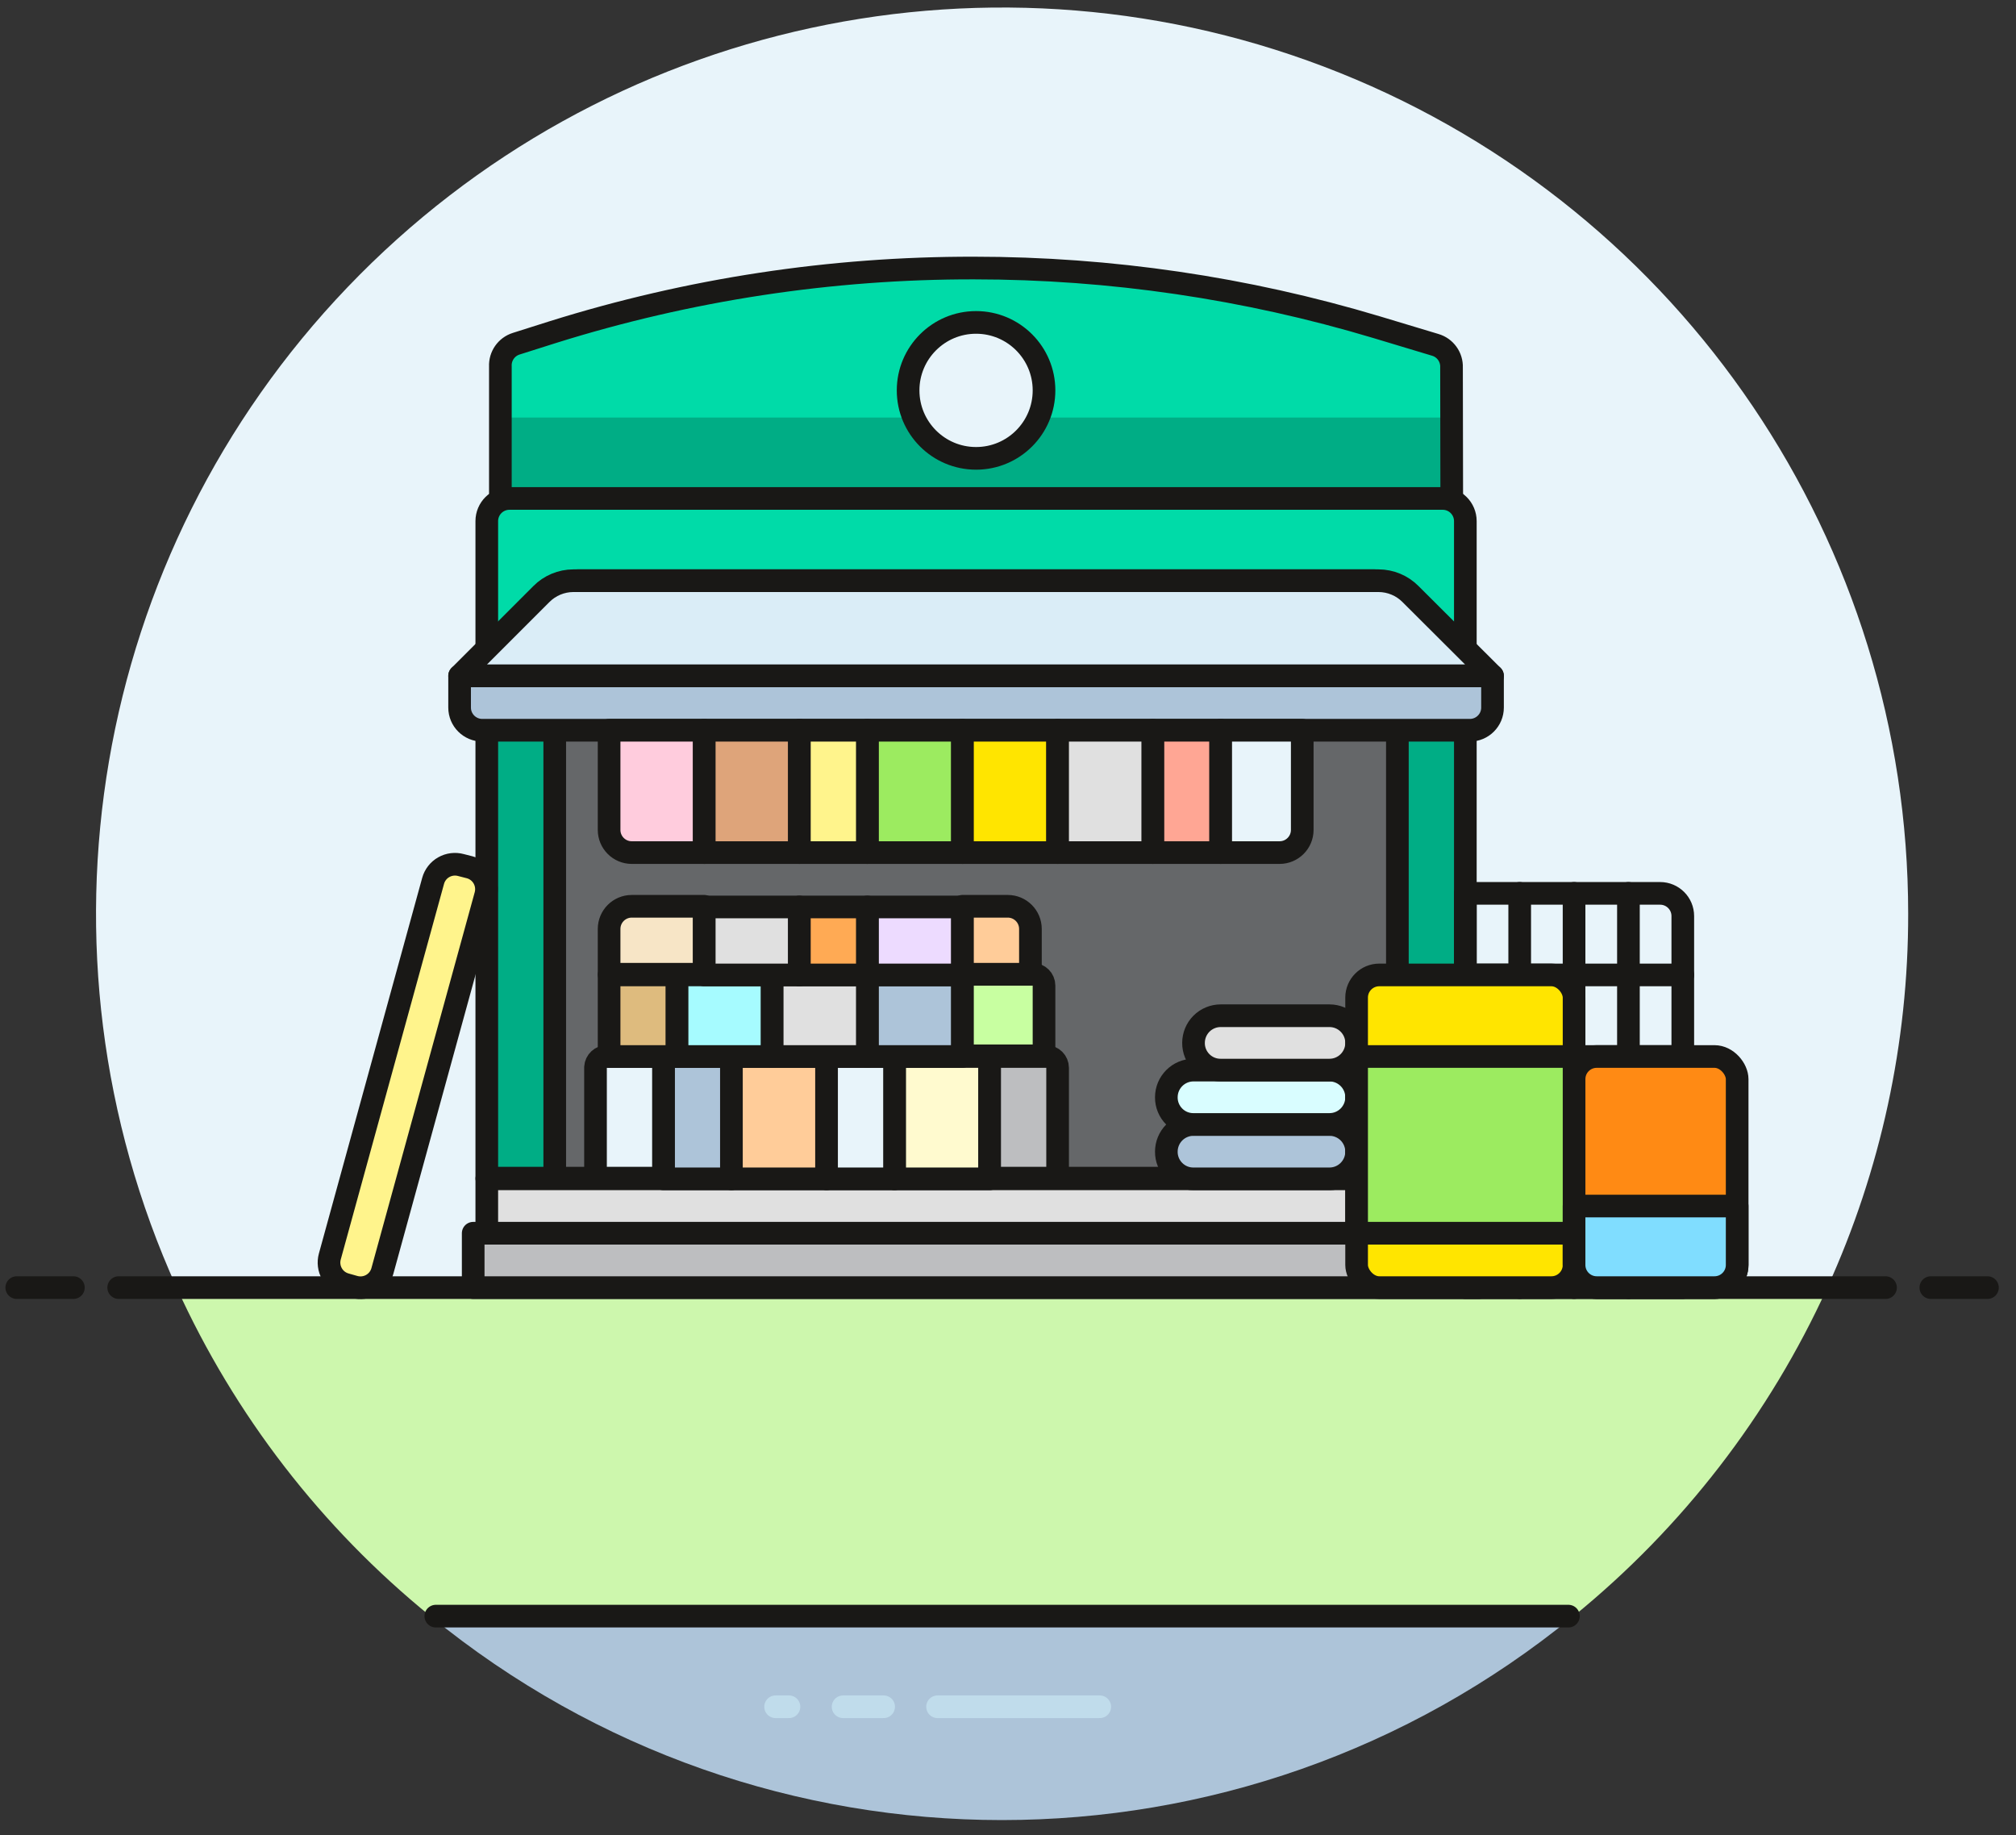 <?xml version="1.0" encoding="UTF-8"?>
<svg width="89px" height="81px" viewBox="0 0 89 81" version="1.1" xmlns="http://www.w3.org/2000/svg" xmlns:xlink="http://www.w3.org/1999/xlink">
    <rect x="0" y="0" width="89" height="81" fill="#333333" stroke="none"/>
    <!-- Generator: Sketch 59.1 (86144) - https://sketch.com -->
    <title>book-shop</title>
    <desc>Created with Sketch.</desc>
    <g id="Page-1" stroke="none" stroke-width="1" fill="none" fill-rule="evenodd">
        <g id="book-shop">
            <g id="Background">
                <g id="New_Symbol_25">
                    <path d="M80.67,56.83 L7.8,56.83 C10.361,62.465 14.195,67.428 19,71.33 L69.47,71.33 C74.272,67.425 78.105,62.463 80.67,56.83 L80.67,56.83 Z" id="Path" fill="#CDF7AD" fill-rule="nonzero"></path>
                    <path d="M69.47,71.33 L19,71.33 C33.679,83.332 54.781,83.332 69.46,71.33 L69.47,71.33 Z" id="Path" fill="#ADC4D9" fill-rule="nonzero"></path>
                    <path d="M84.24,40.33 C84.238,23.995 74.304,9.302 59.145,3.214 C43.986,-2.873 26.649,0.87 15.351,12.668 C4.052,24.466 1.063,41.948 7.8,56.83 L80.67,56.83 C83.029,51.65 84.247,46.022 84.24,40.33 L84.24,40.33 Z" id="Path" fill="#E8F4FA" fill-rule="nonzero"></path>
                    <line x1="5.24" y1="56.83" x2="83.24" y2="56.83" id="Path" stroke="#191816" stroke-linecap="round" stroke-linejoin="round"></line>
                    <line x1="0.74" y1="56.83" x2="3.24" y2="56.83" id="Path" stroke="#191816" stroke-linecap="round" stroke-linejoin="round"></line>
                    <line x1="85.24" y1="56.83" x2="87.74" y2="56.83" id="Path" stroke="#191816" stroke-linecap="round" stroke-linejoin="round"></line>
                </g>
                <line x1="41.39" y1="75.33" x2="48.55" y2="75.33" id="Path" stroke="#C0DCEB" stroke-linecap="round"></line>
                <line x1="37.22" y1="75.33" x2="39.01" y2="75.33" id="Path" stroke="#C0DCEB" stroke-linecap="round"></line>
                <line x1="34.24" y1="75.33" x2="34.83" y2="75.33" id="Path" stroke="#C0DCEB" stroke-linecap="round"></line>
                <line x1="19.24" y1="71.33" x2="69.24" y2="71.33" id="Path" stroke="#191816" stroke-linecap="round" stroke-linejoin="round"></line>
            </g>
            <g id="Scene" transform="translate(14, 11)">
                <path d="M8.49,11 L49.69,11 C50.242,11 50.69,11.448 50.69,12 L50.69,41 L7.49,41 L7.49,12 C7.49,11.448 7.938,11 8.49,11 Z" id="Path" fill="#00DBA8" fill-rule="nonzero"></path>
                <rect id="Rectangle" fill="#00AD85" fill-rule="nonzero" x="7.49" y="18.83" width="43.2" height="22.2"></rect>
                <path d="M8.49,11 L49.69,11 C50.242,11 50.69,11.448 50.69,12 L50.69,41 L7.49,41 L7.49,12 C7.49,11.448 7.938,11 8.49,11 Z" id="Path" stroke="#191816" stroke-linecap="round" stroke-linejoin="round"></path>
                <path d="M50.09,11 L8.09,11 L8.09,5.17 C8.069,4.716 8.357,4.306 8.79,4.17 L10.4,3.66 C16.419,1.774 22.692,0.819 29,0.83 L29,0.83 C35.019,0.831 41.005,1.71 46.77,3.44 L49.36,4.22 C49.801,4.348 50.098,4.761 50.08,5.22 L50.09,11 Z" id="Path" fill="#00AD85" fill-rule="nonzero"></path>
                <path d="M50.09,7.43 L8.09,7.43 L8.09,5.17 C8.069,4.716 8.357,4.306 8.79,4.17 L10.4,3.66 C16.419,1.774 22.692,0.819 29,0.83 L29,0.83 C35.019,0.831 41.005,1.71 46.77,3.44 L49.36,4.22 C49.801,4.348 50.098,4.761 50.08,5.22 L50.09,7.43 Z" id="Path" fill="#00DBA8" fill-rule="nonzero"></path>
                <path d="M50.09,11 L8.09,11 L8.09,5.17 C8.069,4.716 8.357,4.306 8.79,4.17 L10.4,3.66 C16.419,1.774 22.692,0.819 29,0.83 L29,0.83 C35.019,0.831 41.005,1.71 46.77,3.44 L49.36,4.22 C49.801,4.348 50.098,4.761 50.08,5.22 L50.09,11 Z" id="Path" stroke="#191816" stroke-linecap="round" stroke-linejoin="round"></path>
                <rect id="Rectangle" stroke="#191816" fill="#BDBEC0" fill-rule="nonzero" stroke-linecap="round" stroke-linejoin="round" x="6.89" y="43.43" width="44.4" height="2.4"></rect>
                <rect id="Rectangle" stroke="#191816" fill="#E0E0E0" fill-rule="nonzero" stroke-linecap="round" stroke-linejoin="round" x="7.49" y="41.03" width="43.2" height="2.4"></rect>
                <path d="M11.49,14.63 L46.69,14.63 C47.242,14.63 47.69,15.078 47.69,15.63 L47.69,41 L10.49,41 L10.49,15.63 C10.49,15.078 10.938,14.63 11.49,14.63 Z" id="Path" stroke="#191816" fill="#656769" fill-rule="nonzero" stroke-linecap="round" stroke-linejoin="round"></path>
                <path d="M51.89,18.83 L6.29,18.83 L9.9,15.22 C10.273,14.844 10.78,14.632 11.31,14.63 L46.86,14.63 C47.39,14.632 47.897,14.844 48.27,15.22 L51.89,18.83 Z" id="Path" stroke="#191816" fill="#DAEDF7" fill-rule="nonzero" stroke-linecap="round" stroke-linejoin="round"></path>
                <path d="M6.29,18.83 L51.89,18.83 L51.89,20.23 C51.89,20.782 51.442,21.23 50.89,21.23 L7.29,21.23 C6.738,21.23 6.29,20.782 6.29,20.23 L6.29,18.83 Z" id="Path" stroke="#191816" fill="#ADC4D9" fill-rule="nonzero" stroke-linecap="round" stroke-linejoin="round"></path>
                <path d="M12.89,21.23 L17.09,21.23 L17.09,26.63 L13.89,26.63 C13.338,26.63 12.89,26.182 12.89,25.63 L12.89,21.23 Z" id="Path" stroke="#191816" fill="#FFCCDD" fill-rule="nonzero" stroke-linecap="round" stroke-linejoin="round"></path>
                <rect id="Rectangle" stroke="#191816" fill="#9CEB60" fill-rule="nonzero" stroke-linecap="round" stroke-linejoin="round" x="24.29" y="21.23" width="4.2" height="5.4"></rect>
                <rect id="Rectangle" stroke="#191816" fill="#FFE500" fill-rule="nonzero" stroke-linecap="round" stroke-linejoin="round" x="28.49" y="21.23" width="4.2" height="5.4"></rect>
                <rect id="Rectangle" stroke="#191816" fill="#FFA694" fill-rule="nonzero" stroke-linecap="round" stroke-linejoin="round" x="36.89" y="21.23" width="3" height="5.4"></rect>
                <rect id="Rectangle" stroke="#191816" fill="#E0E0E0" fill-rule="nonzero" stroke-linecap="round" stroke-linejoin="round" x="32.69" y="21.23" width="4.2" height="5.4"></rect>
                <path d="M39.89,21.23 L43.49,21.23 L43.49,25.63 C43.49,26.182 43.042,26.63 42.49,26.63 L39.89,26.63 L39.89,21.23 Z" id="Path" stroke="#191816" fill="#E8F4FA" fill-rule="nonzero" stroke-linecap="round" stroke-linejoin="round"></path>
                <rect id="Rectangle" stroke="#191816" fill="#DEA47A" fill-rule="nonzero" stroke-linecap="round" stroke-linejoin="round" x="17.09" y="21.23" width="4.2" height="5.4"></rect>
                <rect id="Rectangle" stroke="#191816" fill="#FFF48C" fill-rule="nonzero" stroke-linecap="round" stroke-linejoin="round" x="21.29" y="21.23" width="3" height="5.4"></rect>
                <rect id="Rectangle" stroke="#191816" fill="#ADC4D9" fill-rule="nonzero" stroke-linecap="round" stroke-linejoin="round" x="15.29" y="35.63" width="3" height="5.4"></rect>
                <path d="M12.79,35.63 L15.29,35.63 L15.29,41 L12.29,41 L12.29,36.1 C12.306,35.836 12.525,35.63 12.79,35.63 Z" id="Path" stroke="#191816" fill="#E8F4FA" fill-rule="nonzero" stroke-linecap="round" stroke-linejoin="round"></path>
                <rect id="Rectangle" stroke="#191816" fill="#FFFACF" fill-rule="nonzero" stroke-linecap="round" stroke-linejoin="round" x="25.49" y="35.63" width="4.2" height="5.4"></rect>
                <path d="M29.69,35.63 L32.19,35.63 C32.466,35.63 32.69,35.854 32.69,36.13 L32.69,41 L29.69,41 L29.69,35.6 L29.69,35.63 Z" id="Path" stroke="#191816" fill="#BDBEC0" fill-rule="nonzero" stroke-linecap="round" stroke-linejoin="round"></path>
                <rect id="Rectangle" stroke="#191816" fill="#FFCC99" fill-rule="nonzero" stroke-linecap="round" stroke-linejoin="round" x="18.29" y="35.63" width="4.2" height="5.4"></rect>
                <rect id="Rectangle" stroke="#191816" fill="#E8F4FA" fill-rule="nonzero" stroke-linecap="round" stroke-linejoin="round" x="22.49" y="35.63" width="3" height="5.4"></rect>
                <rect id="Rectangle" stroke="#191816" fill="#DEBB7E" fill-rule="nonzero" stroke-linecap="round" stroke-linejoin="round" x="12.89" y="32.03" width="3" height="3.6"></rect>
                <rect id="Rectangle" stroke="#191816" fill="#ADC4D9" fill-rule="nonzero" stroke-linecap="round" stroke-linejoin="round" x="24.29" y="32.03" width="4.2" height="3.6"></rect>
                <path d="M28.49,32 L31.59,32 C31.866,32 32.09,32.224 32.09,32.5 L32.09,35.6 L28.49,35.6 L28.49,32 Z" id="Path" stroke="#191816" fill="#C8FFA1" fill-rule="nonzero" stroke-linecap="round" stroke-linejoin="round"></path>
                <rect id="Rectangle" stroke="#191816" fill="#A6FBFF" fill-rule="nonzero" stroke-linecap="round" stroke-linejoin="round" x="15.89" y="32.03" width="4.2" height="3.6"></rect>
                <rect id="Rectangle" stroke="#191816" fill="#E0E0E0" fill-rule="nonzero" stroke-linecap="round" stroke-linejoin="round" x="20.09" y="32.03" width="4.2" height="3.6"></rect>
                <path d="M13.89,29 L17.09,29 L17.09,32 L12.89,32 L12.89,30 C12.89,29.448 13.338,29 13.89,29 Z" id="Path" stroke="#191816" fill="#F7E5C6" fill-rule="nonzero" stroke-linecap="round" stroke-linejoin="round"></path>
                <rect id="Rectangle" stroke="#191816" fill="#EDDBFF" fill-rule="nonzero" stroke-linecap="round" stroke-linejoin="round" x="24.29" y="29.03" width="4.2" height="3"></rect>
                <path d="M28.49,29 L30.49,29 C31.042,29 31.49,29.448 31.49,30 L31.49,32 L28.49,32 L28.49,29 Z" id="Path" stroke="#191816" fill="#FFCC99" fill-rule="nonzero" stroke-linecap="round" stroke-linejoin="round"></path>
                <rect id="Rectangle" stroke="#191816" fill="#E0E0E0" fill-rule="nonzero" stroke-linecap="round" stroke-linejoin="round" x="17.09" y="29.03" width="4.2" height="3"></rect>
                <rect id="Rectangle" stroke="#191816" fill="#FFAA54" fill-rule="nonzero" stroke-linecap="round" stroke-linejoin="round" x="21.29" y="29.03" width="3" height="3"></rect>
                <path d="M44.69,38.63 L38.69,38.63 C38.372,38.63 38.067,38.756 37.841,38.981 C37.616,39.207 37.49,39.512 37.49,39.83 L37.49,39.83 C37.487,40.149 37.613,40.456 37.839,40.681 C38.064,40.907 38.371,41.033 38.69,41.03 L44.69,41.03 C45.353,41.03 45.89,40.493 45.89,39.83 L45.89,39.83 C45.89,39.512 45.764,39.207 45.539,38.981 C45.313,38.756 45.008,38.63 44.69,38.63 Z" id="Path" stroke="#191816" fill="#ADC4D9" fill-rule="nonzero" stroke-linecap="round" stroke-linejoin="round"></path>
                <path d="M44.69,36.23 L38.69,36.23 C38.027,36.23 37.49,36.767 37.49,37.43 L37.49,37.43 C37.487,37.749 37.613,38.056 37.839,38.281 C38.064,38.507 38.371,38.633 38.69,38.63 L44.69,38.63 C45.353,38.63 45.89,38.093 45.89,37.43 L45.89,37.43 C45.89,36.767 45.353,36.23 44.69,36.23 L44.69,36.23 Z" id="Path" stroke="#191816" fill="#D9FDFF" fill-rule="nonzero" stroke-linecap="round" stroke-linejoin="round"></path>
                <path d="M44.69,33.83 L39.89,33.83 C39.572,33.83 39.267,33.956 39.041,34.181 C38.816,34.407 38.69,34.712 38.69,35.03 L38.69,35.03 C38.687,35.349 38.813,35.656 39.039,35.881 C39.264,36.107 39.571,36.233 39.89,36.23 L44.69,36.23 C45.353,36.23 45.89,35.693 45.89,35.03 L45.89,35.03 C45.89,34.367 45.353,33.83 44.69,33.83 L44.69,33.83 Z" id="Path" stroke="#191816" fill="#E0E0E0" fill-rule="nonzero" stroke-linecap="round" stroke-linejoin="round"></path>
                <circle id="Oval" stroke="#191816" fill="#E8F4FA" fill-rule="nonzero" stroke-linecap="round" stroke-linejoin="round" cx="29.09" cy="6.23" r="3"></circle>
                <path d="M50.69,28.43 L59.29,28.43 C59.842,28.43 60.29,28.878 60.29,29.43 L60.29,45.83 L50.69,45.83 L50.69,28.43 Z" id="Path" stroke="#191816" stroke-linecap="round" stroke-linejoin="round"></path>
                <line x1="53.09" y1="28.43" x2="53.09" y2="45.83" id="Path" stroke="#191816" stroke-linecap="round" stroke-linejoin="round"></line>
                <line x1="55.49" y1="28.43" x2="55.49" y2="45.83" id="Path" stroke="#191816" stroke-linecap="round" stroke-linejoin="round"></line>
                <line x1="57.89" y1="28.43" x2="57.89" y2="45.83" id="Path" stroke="#191816" stroke-linecap="round" stroke-linejoin="round"></line>
                <line x1="50.69" y1="32.03" x2="60.29" y2="32.03" id="Path" stroke="#191816" stroke-linecap="round" stroke-linejoin="round"></line>
                <line x1="50.69" y1="35.63" x2="60.29" y2="35.63" id="Path" stroke="#191816" stroke-linecap="round" stroke-linejoin="round"></line>
                <line x1="50.69" y1="39.23" x2="60.29" y2="39.23" id="Path" stroke="#191816" stroke-linecap="round" stroke-linejoin="round"></line>
                <line x1="50.69" y1="42.83" x2="60.29" y2="42.83" id="Path" stroke="#191816" stroke-linecap="round" stroke-linejoin="round"></line>
                <rect id="Rectangle" stroke="#191816" fill="#FFE500" fill-rule="nonzero" stroke-linecap="round" stroke-linejoin="round" x="45.89" y="32.03" width="9.6" height="13.8" rx="1"></rect>
                <rect id="Rectangle" stroke="#191816" fill="#FF8A14" fill-rule="nonzero" stroke-linecap="round" stroke-linejoin="round" x="55.49" y="35.63" width="7.2" height="10.2" rx="1"></rect>
                <rect id="Rectangle" stroke="#191816" fill="#9CEB60" fill-rule="nonzero" stroke-linecap="round" stroke-linejoin="round" x="45.89" y="35.63" width="9.6" height="7.8"></rect>
                <path d="M55.49,42.23 L62.69,42.23 L62.69,44.83 C62.69,45.382 62.242,45.83 61.69,45.83 L56.49,45.83 C55.938,45.83 55.49,45.382 55.49,44.83 L55.49,42.23 Z" id="Path" stroke="#191816" fill="#80DDFF" fill-rule="nonzero" stroke-linecap="round" stroke-linejoin="round"></path>
                <path d="M1.65,45.8 L1.26,45.69 C1.004,45.62 0.786,45.451 0.655,45.22 C0.524,44.989 0.49,44.716 0.56,44.46 L5.12,27.88 C5.19,27.624 5.359,27.406 5.59,27.275 C5.821,27.144 6.094,27.11 6.35,27.18 L6.74,27.28 C6.996,27.35 7.214,27.519 7.345,27.75 C7.476,27.981 7.51,28.254 7.44,28.51 L2.88,45.1 C2.81,45.356 2.641,45.574 2.41,45.705 C2.179,45.836 1.906,45.87 1.65,45.8 L1.65,45.8 Z" id="Path" stroke="#191816" fill="#FFF48C" fill-rule="nonzero" stroke-linecap="round" stroke-linejoin="round"></path>
            </g>
        </g>
    </g>
</svg>